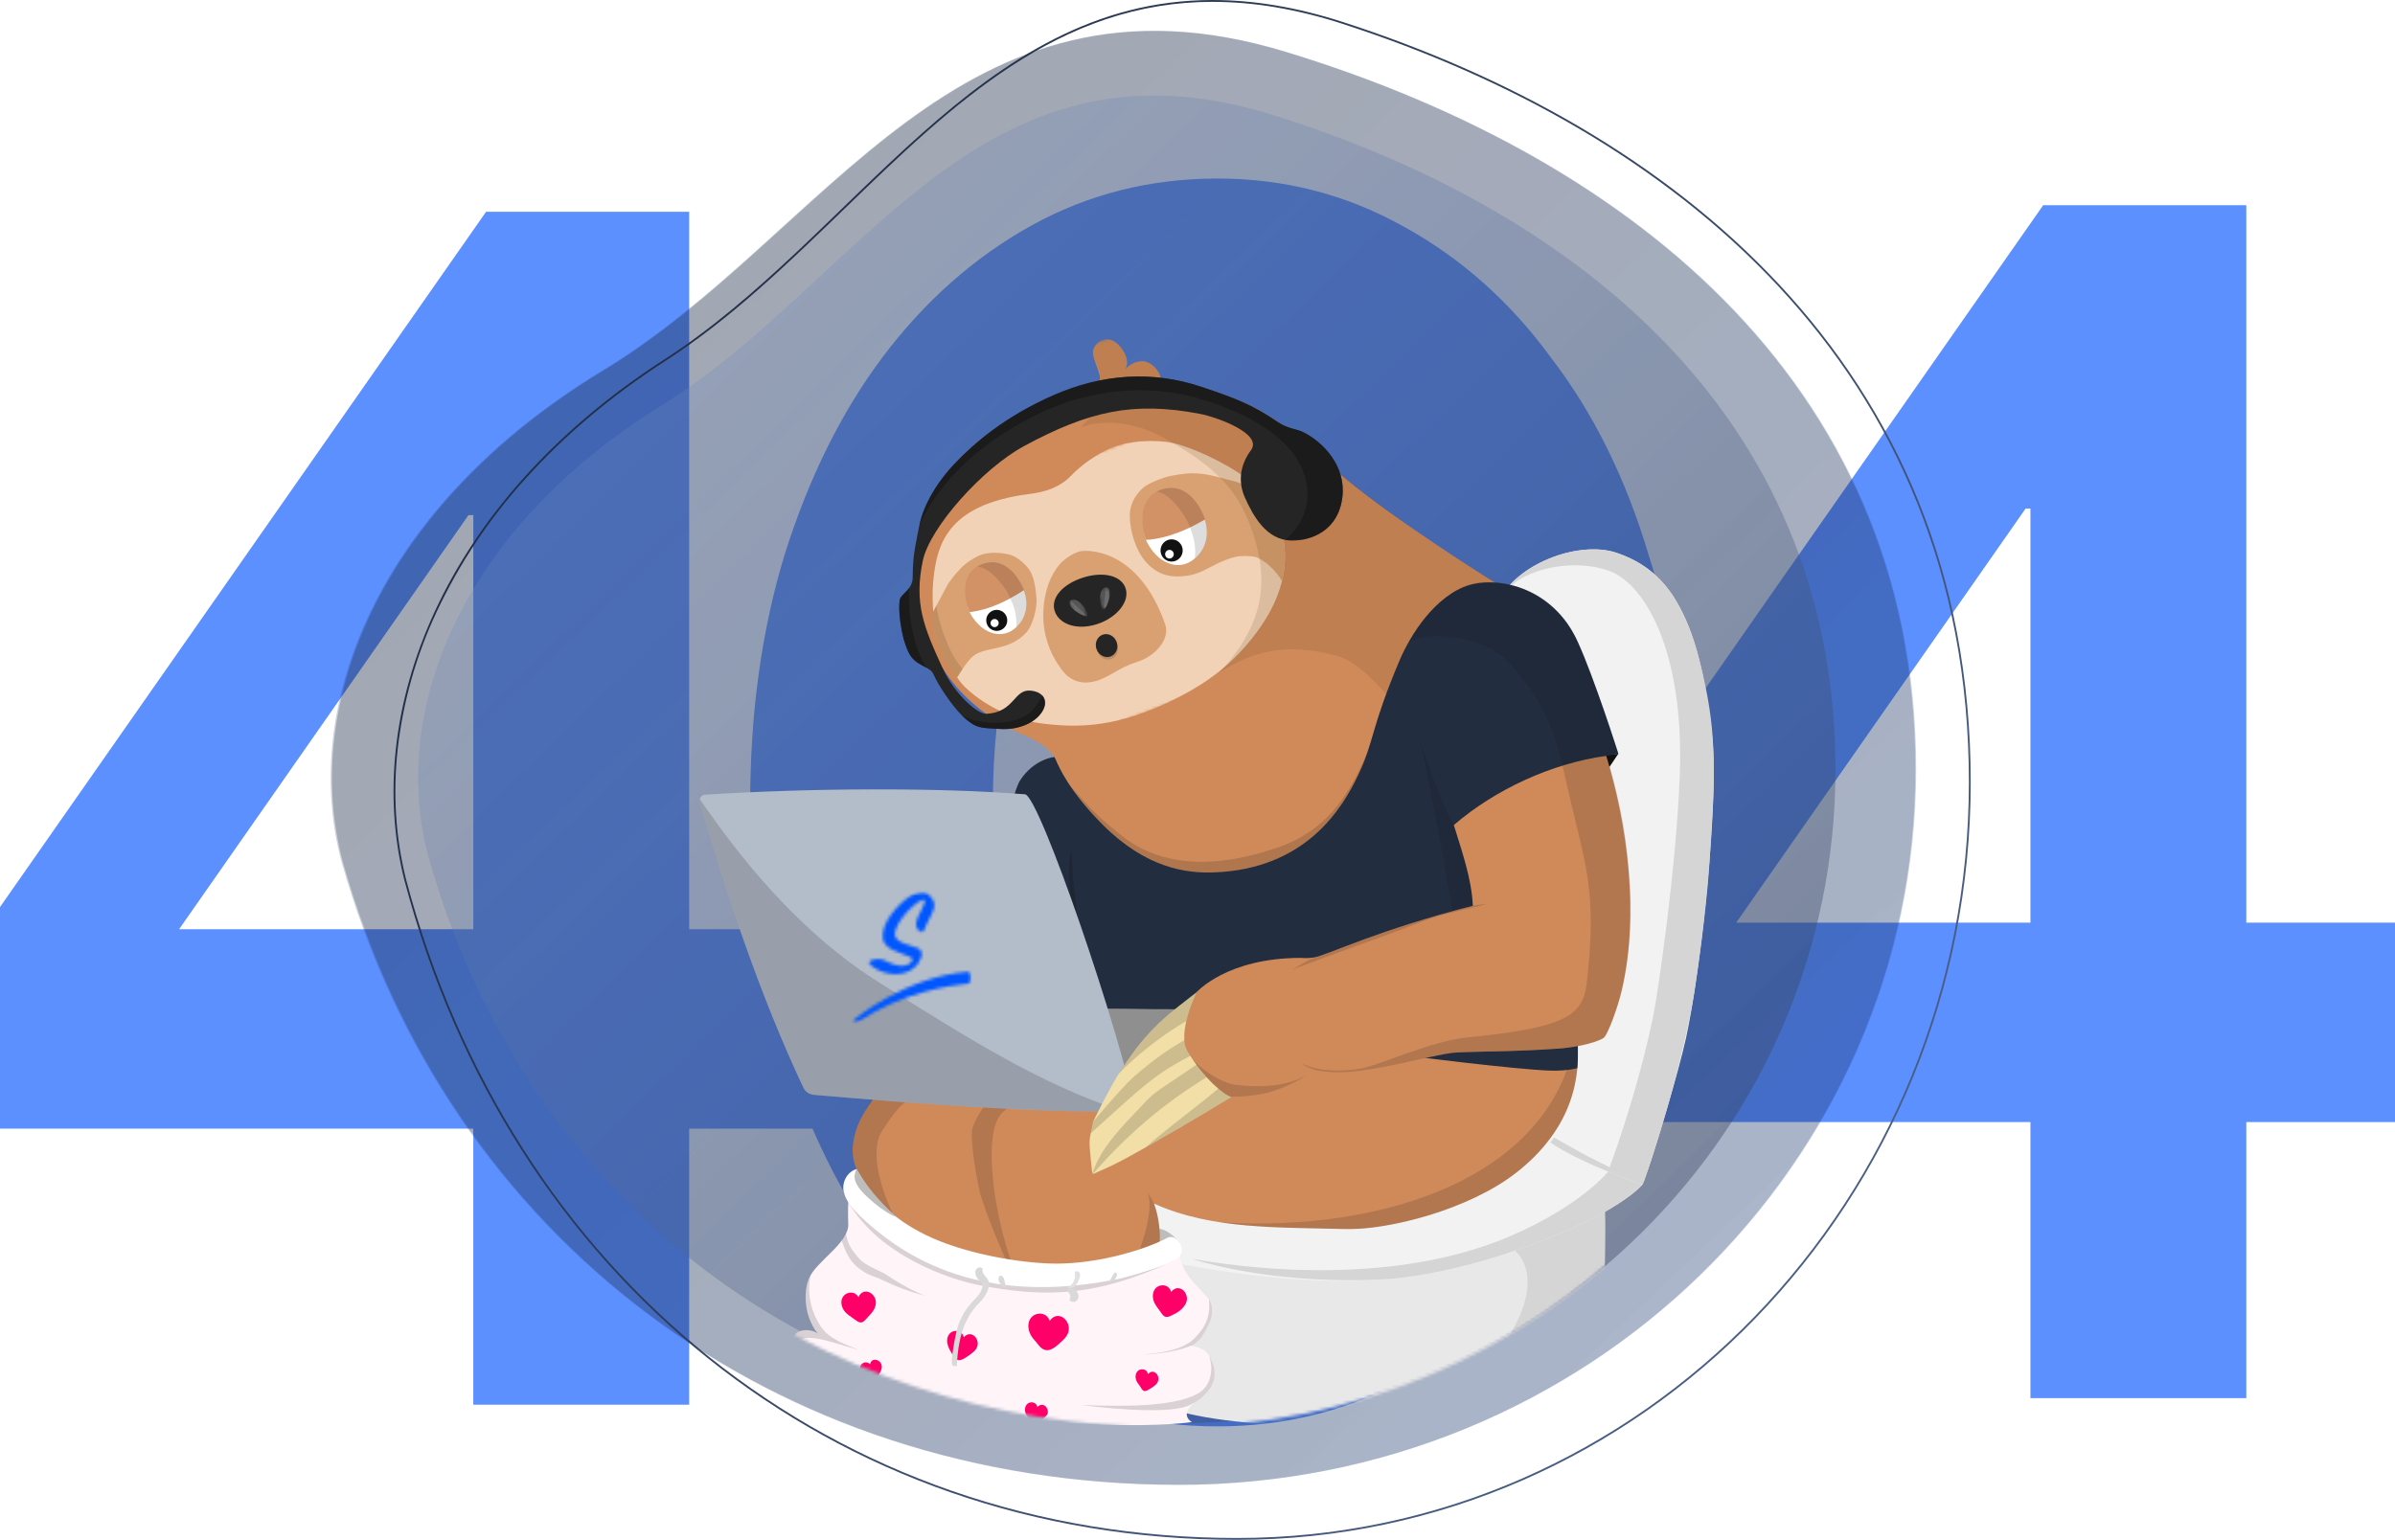 <svg width="779" height="501" viewBox="0 0 779 501" fill="none"
  xmlns="http://www.w3.org/2000/svg">
  <path d="M548 261.421C548 290.851 544.072 318.051 536.217 343.022C528.755 367.547 518.15 388.951 504.403 407.233C491.049 425.069 474.946 439.116 456.093 449.371C437.633 459.181 417.602 464.086 396 464.086C374.005 464.086 353.778 459.181 335.318 449.371C316.858 439.116 300.755 425.069 287.008 407.233C273.654 388.951 263.049 367.547 255.194 343.022C247.731 318.051 244 290.851 244 261.421C244 231.991 247.731 205.013 255.194 180.488C263.049 155.517 273.654 134.114 287.008 116.277C300.755 97.995 316.858 83.726 335.318 73.47C353.778 63.214 374.005 58.086 396 58.086C417.602 58.086 437.633 63.214 456.093 73.47C474.946 83.726 491.049 97.995 504.403 116.277C518.15 134.114 528.755 155.517 536.217 180.488C544.072 205.013 548 231.991 548 261.421ZM468.465 261.421C468.465 243.584 466.698 227.309 463.163 212.594C459.628 197.433 454.522 184.502 447.845 173.8C441.561 163.098 433.902 154.849 424.868 149.052C416.227 143.255 406.605 140.357 396 140.357C385.003 140.357 374.987 143.255 365.954 149.052C357.313 154.849 349.654 163.098 342.977 173.8C336.693 184.502 331.783 197.433 328.248 212.594C324.713 227.309 322.946 243.584 322.946 261.421C322.946 279.257 324.713 295.533 328.248 310.248C331.783 324.963 336.693 337.671 342.977 348.373C349.654 359.075 357.313 367.324 365.954 373.121C374.987 378.918 385.003 381.816 396 381.816C406.605 381.816 416.227 378.918 424.868 373.121C433.902 367.324 441.561 359.075 447.845 348.373C454.522 337.671 459.628 324.963 463.163 310.248C466.698 295.533 468.465 279.257 468.465 261.421Z" fill="#5C8FFF"/>
  <path d="M660.42 165.452V300.19H564.724L658.861 165.452H660.42ZM660.42 365.064V454.887H730.632V365.064H779V300.19H730.632V66.755H664.581L506.475 292.982V365.064H660.42Z" fill="#5C8FFF"/>
  <path d="M153.946 167.593V302.332H58.25L152.386 167.593H153.946ZM153.946 367.205V457.028H224.157V367.205H272.525V302.332H224.157V68.897H158.106L0 295.124V367.205H153.946Z" fill="#5C8FFF"/>
  <path d="M394.456 0.601C382.589 0.581 370.8 2.511 359.553 6.314C354.169 8.139 348.917 10.337 343.836 12.891C338.736 15.461 333.784 18.319 329.004 21.45C324.369 24.472 319.744 27.797 314.863 31.613C310.507 35.021 306.044 38.748 301.217 43.008C292.238 50.934 283.287 59.593 274.631 67.967C265.566 76.737 256.191 85.807 246.582 94.246C241.402 98.795 236.583 102.79 231.852 106.458C226.531 110.582 221.464 114.188 216.354 117.48C198.84 128.768 183.498 141.705 170.756 155.932C159.095 168.81 149.405 183.36 142.006 199.102C135.404 213.153 131.133 228.193 129.363 243.629C128.565 250.842 128.393 258.111 128.85 265.354C129.298 272.375 130.381 279.34 132.087 286.164C140.505 317.944 153.332 347.467 170.211 373.914C186.54 399.639 206.982 422.483 230.713 441.525C254.321 460.405 280.955 475.111 309.476 485.012C338.818 495.223 370.082 500.397 402.398 500.397C410.526 500.396 418.648 499.973 426.732 499.127C450.286 496.657 473.322 490.567 495.035 481.072C509.218 474.863 522.759 467.268 535.462 458.398C548.133 449.542 559.929 439.485 570.687 428.365C592.491 405.808 609.805 379.273 621.697 350.188C624.712 342.824 627.405 335.221 629.701 327.591C632.024 319.874 633.997 311.944 635.566 304.02C637.156 295.992 638.37 287.775 639.173 279.599C639.989 271.301 640.403 262.84 640.403 254.45C640.403 246.078 640.025 237.74 639.28 229.667C638.55 221.75 637.447 213.873 636.001 206.254C634.584 198.784 632.799 191.357 630.696 184.184C628.635 177.153 626.212 170.17 623.496 163.43C620.835 156.828 617.816 150.279 614.532 143.969C611.313 137.787 607.747 131.663 603.934 125.769C600.2 119.999 596.128 114.292 591.831 108.808C587.625 103.441 583.091 98.142 578.355 93.06C573.72 88.087 568.767 83.188 563.634 78.499C558.612 73.913 553.285 69.405 547.799 65.105C536.835 56.539 525.312 48.72 513.309 41.699C490.25 28.165 464.48 16.749 436.713 7.768C429.509 5.414 422.143 3.594 414.674 2.323C407.992 1.196 401.229 0.62 394.453 0.602M394.453 0.001C407.446 0.001 421.496 2.214 436.897 7.196C543.141 41.564 641 118.288 641 254.455C641 390.623 534.174 501 402.398 501C270.622 501 165.652 415.216 131.508 286.313C117.884 232.116 143.506 163.717 216.031 116.977C278.045 77.012 317.816 0 394.456 0L394.453 0.001Z" fill="url(#paint0_linear_4618_66039)"/>
  <g filter="url(#filter0_b_4618_66039)">
    <path d="M418.093 16.795C524.897 49.252 623.273 121.709 623.273 250.302C623.273 378.894 515.883 483.13 383.41 483.13C250.938 483.13 145.413 402.117 111.088 280.385C97.392 229.204 123.149 164.61 196.059 120.47C268.97 76.33 311.29 -15.663 418.093 16.795Z" fill="url(#paint1_linear_4618_66039)" fill-opacity="0.4"/>
  </g>
  <g filter="url(#filter1_b_4618_66039)">
    <path d="M418.103 16.879C524.76 49.328 623 121.765 623 250.322C623 378.879 515.758 483.086 383.468 483.086C251.178 483.086 145.799 402.096 111.522 280.397C97.845 229.23 123.566 164.654 196.375 120.526C269.185 76.398 311.448 -15.569 418.103 16.879Z" fill="url(#paint2_linear_4618_66039)" fill-opacity="0.4"/>
  </g>
  <g filter="url(#filter2_b_4618_66039)">
    <path d="M413.588 37.29C509.061 66.926 597 133.085 597 250.498C597 367.912 501.003 463.086 382.584 463.086C264.165 463.086 169.836 389.117 139.153 277.967C126.909 231.235 149.933 172.256 215.109 131.953C280.284 91.65 318.115 7.654 413.588 37.29Z" fill="url(#paint3_linear_4618_66039)" fill-opacity="0.5"/>
  </g>
  <mask id="mask0_4618_66039" style="mask-type:alpha" maskUnits="userSpaceOnUse" x="134" y="32" width="462" height="433">
    <path d="M411.871 38.801C507.409 68.418 595.407 134.532 595.407 251.868C595.407 369.204 499.345 464.315 380.846 464.315C262.348 464.315 167.954 390.394 137.251 279.318C124.999 232.617 148.039 173.677 213.258 133.401C278.478 93.125 316.334 9.185 411.871 38.801Z" fill="#D9D9D9"/>
  </mask>
  <g mask="url(#mask0_4618_66039)">
    <path d="M522.001 391.768L521.99 415.887C521.99 417.536 521.081 419.036 519.644 419.839C505.219 427.884 493.705 441.04 487.627 456.398C486.93 458.152 485.179 458.928 483.315 459.222C447.033 464.952 401.406 466.334 375.773 456.872C373.553 456.053 367.439 450.671 367.439 450.671C367.439 450.671 372.464 421.053 370.243 406.346C369.875 403.898 371.555 401.611 373.999 401.231C419.778 394.09 470.073 397.455 516.542 387.365C519.354 386.754 522.005 388.897 522.001 391.768Z" fill="#E8E8E8"/>
    <path d="M522.001 394.262C522.307 400.427 521.915 409.859 521.852 416.227C521.837 417.759 520.959 419.094 519.651 419.893C505.642 428.463 499.85 433.292 486.601 457.854C486.107 458.767 481.36 459.488 476.727 460.2C470.14 461.215 462.906 462.057 460.964 462.057C492.377 443.417 503.849 416.991 492.73 406.866C515.269 397.901 503.077 402.715 522.001 394.262Z" fill="#D5D5D5"/>
    <path d="M488.453 193.839C494.943 183.005 513.761 175.893 525.757 179.853C537.749 183.812 544.423 191.951 549.185 203.651C553.948 215.35 557.112 236.065 557.371 247.118C557.899 269.882 553.203 315.501 548.39 337.755C546.068 348.503 538.113 374.776 536.214 380.025C534.526 384.69 534.632 385.038 533.801 385.865C521.183 398.484 481.118 412.745 456.397 415.679C417.092 420.34 367.361 408.648 339.887 401.112C331.564 398.829 358.235 407.395 359.066 407.979C360.397 408.911 362.218 407.779 362.019 406.165C361.889 405.143 361.823 403.854 361.866 402.237C362.05 395.492 367.831 390.04 374.124 387.619C380.422 385.199 388.901 388.418 393.977 383.977C441.652 342.24 450.671 353.865 463.893 324.979C477.115 296.093 480.138 263.694 481.846 231.969C482.598 218.029 483.824 201.571 488.453 193.839Z" fill="#F2F2F2"/>
    <path d="M491.418 402.103C446.179 421.624 389.215 409.635 387.593 409.552C415.298 418.091 446.845 416.873 455.915 415.741C466.874 414.37 478.654 411.538 489.432 408.009C495.879 405.898 505.353 402.35 511.071 399.725C516.867 397.066 521.136 395.057 526.458 391.59C528.687 390.137 532.231 387.732 534.209 385.398C531.738 384.681 523.968 381.552 523.098 381.176C523.094 381.172 514.349 392.205 491.418 402.103Z" fill="#D5D5D5"/>
    <mask id="mask1_4618_66039" style="mask-type:luminance" maskUnits="userSpaceOnUse" x="278" y="79" width="331" height="298">
      <path d="M342.75 339.583L559.615 376.369C559.772 376.322 608.547 201.996 608.5 201.839L453.307 79.046C453.26 78.889 435.174 86.636 435.021 86.683L278.81 135.678C278.654 135.725 278.568 135.893 278.615 136.05L342.374 339.395C342.425 339.547 342.594 339.634 342.75 339.583Z" fill="white"/>
    </mask>
    <g mask="url(#mask1_4618_66039)">
      <path d="M298.048 189.631C299.047 207.507 307.416 228.489 334.248 239.718C337.858 241.23 342.409 244.32 343.373 247.23C347.093 258.464 346.526 268.091 352.345 278.791C359.172 291.345 359.003 298.215 364.584 305.147C365.869 306.745 377.391 299.209 410.481 283.907C421.659 278.737 428.634 293.883 434.019 282.806C439.404 271.734 450.311 267.347 451.243 255.068C451.972 245.464 450.726 231.591 455.128 223.166C458.79 216.155 465.221 209.461 473.269 208.474C473.555 208.439 479.003 205.596 478.752 205.459C464.755 197.774 509.473 203.481 509.473 203.481C509.473 203.481 479.896 186.791 451.827 166.585C429.852 150.765 424.365 143.026 413.544 135.87C405.198 130.347 388.686 123.532 371.896 126.153C371.587 126.2 371.552 126.638 371.849 126.732C374.328 127.535 376.929 127.022 377.505 124.418C378.155 121.464 374.606 117.489 371.579 117.524C368.931 117.552 365.975 119.095 364.945 122.169C364.945 122.169 365.99 120.254 366.065 120.117C367.048 118.382 366.386 116.13 365.932 115.213C365.027 113.388 363.002 110.439 360.037 110.411C357.382 110.388 355.447 112.828 355.471 114.634C355.51 117.99 359.845 123.658 356.418 124.731C325.314 134.225 295.968 152.336 298.048 189.631Z" fill="#D08A5A"/>
    </g>
    <mask id="mask2_4618_66039" style="mask-type:luminance" maskUnits="userSpaceOnUse" x="291" y="130" width="140" height="122">
      <path d="M321.605 251.175L430.646 209.427C430.799 209.368 430.877 209.207 430.826 209.066L400.905 130.908C400.85 130.767 400.681 130.7 400.529 130.759L291.491 172.504C291.338 172.562 291.26 172.723 291.311 172.864L321.229 251.022C321.287 251.167 321.452 251.234 321.605 251.175Z" fill="white"/>
    </mask>
    <g mask="url(#mask2_4618_66039)">
      <path d="M334.369 160.785C336.55 160.495 343.549 159.802 348.225 154.925C351.687 151.31 356.309 147.989 361.071 145.889C367.122 143.222 376.22 142.96 381.558 144.166C387.609 145.537 397.944 150.178 405.045 155.348C411.82 160.283 417.049 169.503 417.805 178.104C418.725 188.586 414.613 197.888 408.578 205.945C400.921 216.167 392.7 221.999 383.548 226.742C363.609 237.079 350.144 236.777 339.088 235.414C331.6 234.494 321.558 230.855 313.964 223.636C311.763 221.545 309.911 218.149 308.211 215.67C303.891 209.372 302.72 196.517 303.64 188.167C304.823 177.423 307.929 164.286 334.369 160.785Z" fill="#F2D2B6"/>
    </g>
    <path d="M307.768 191.061C308.99 188.765 310.643 186.893 312.409 184.99C314.175 183.082 316.721 181.578 318.37 180.81C321.491 179.35 326.097 179.831 328.427 180.462C330.409 180.998 332.822 182.812 334.564 185.044C336.421 187.426 336.871 191.636 337.13 194.648C337.384 197.664 336.029 203.061 334.134 205.411C332.755 207.119 329.837 209.548 325.122 210.597C319.443 211.866 317.653 212.187 315.734 214.224C314.559 215.47 313.333 217.244 312.707 218.235C311.861 219.57 311.453 220.162 311.297 220.471C308.869 217.585 306.938 213.809 305.708 210.824C305.262 209.747 303.1 205.196 303.143 199.662C303.143 199.787 305.798 194.762 307.768 191.061Z" fill="#D9A171"/>
    <path opacity="0.169" d="M303.143 199.705C303.143 199.705 303.198 201.734 303.398 203.199C303.515 204.049 304.302 207.437 305.332 209.948C306.836 213.614 308.528 217.201 311.285 220.48C312.539 218.506 313.087 217.609 313.087 217.609C313.087 217.609 310.306 214.773 308.144 209.317C307.083 206.638 305.61 203.501 304.576 197.054C303.817 198.483 303.143 199.705 303.143 199.705Z" fill="#523618"/>
    <path d="M331.553 189.181C328.733 184.669 318.053 184.962 318.053 184.962C318.053 184.962 312.115 193.708 315.754 199.897C319.392 206.085 325.384 207.958 329.626 204.816C334.165 201.46 335.359 195.267 331.553 189.181Z" fill="white"/>
    <path opacity="0.141" d="M328.599 194.676C329.335 196.321 330.863 199.407 330.597 204.037C332.132 202.517 333.146 200.782 333.6 198.671C334.051 196.579 333.812 194.171 332.986 192.056C331.623 192.925 330.706 193.544 328.599 194.676Z" fill="#111111"/>
    <path d="M324.201 204.766C325.815 204.766 327.123 203.457 327.123 201.844C327.123 200.23 325.815 198.922 324.201 198.922C322.587 198.922 321.279 200.23 321.279 201.844C321.279 203.457 322.587 204.766 324.201 204.766Z" fill="#111111" stroke="#111111" stroke-miterlimit="10"/>
    <path d="M323.508 204.041C324.237 204.041 324.828 203.45 324.828 202.721C324.828 201.992 324.237 201.401 323.508 201.401C322.779 201.401 322.188 201.992 322.188 202.721C322.188 203.45 322.779 204.041 323.508 204.041Z" fill="white"/>
    <path d="M319.314 183.576C310.271 187.019 315.304 199.192 315.288 199.141C315.288 199.141 322.459 199.004 333.104 191.982C333.104 191.982 332.955 191.488 332.505 190.607C330.934 187.524 326.536 180.827 319.314 183.576Z" fill="#D39266"/>
    <path opacity="0.129" d="M333.068 191.865C333.06 191.837 333.048 191.814 333.037 191.778C333.005 191.692 332.958 191.579 332.9 191.442C332.755 191.109 332.52 190.639 332.304 190.219C332.12 189.875 331.901 189.495 331.658 189.095C331.212 188.383 330.687 187.65 330.146 186.976C329.727 186.471 329.269 185.978 328.764 185.516C328.529 185.304 328.263 185.085 327.965 184.85C327.703 184.646 327.409 184.438 327.107 184.246C326.398 183.804 325.627 183.444 324.793 183.209C324.385 183.103 323.962 183.021 323.571 182.97C322.321 182.825 320.954 182.97 319.462 183.522C319.349 183.569 319.231 183.612 319.118 183.663C319.082 183.679 319.047 183.694 319.008 183.71C318.616 183.886 318.217 184.086 317.798 184.321C317.79 184.325 317.786 184.329 317.778 184.337C319.529 184.36 322.78 185.829 326.559 191.046C327.452 192.28 328.118 193.502 328.607 194.677C330.025 193.913 331.529 193.024 333.111 191.978C333.103 191.982 333.092 191.939 333.068 191.865Z" fill="#111111"/>
    <path d="M371.626 158.865C369.887 160.467 367.568 163.471 367.482 167.384C367.396 171.297 368.622 176.098 370.455 179.557C372.029 182.522 374.551 185.193 377.63 186.533C381.652 188.283 386.908 187.524 389.943 186.313C392.778 185.181 397.376 182.185 402.025 181.147C403.611 180.791 406.948 180.826 408.35 181.233C411.123 182.044 415.126 185.706 416.962 189.067C419.077 180.376 417.534 174.904 415.932 169.796C414.436 165.026 412.212 161.489 412.212 161.489C412.212 161.489 411.401 161.078 410.555 160.702C408.452 159.766 403.694 157.079 401.449 156.57C397.47 155.669 394.725 154.588 390.667 154.141C387.248 153.765 384.679 154.133 381.295 154.737C378.029 155.32 373.29 157.333 371.626 158.865Z" fill="#D9A171"/>
    <path d="M390.495 165.934C387.758 160.964 376.404 160.666 376.404 160.666C376.404 160.666 369.601 169.655 373.114 176.462C376.627 183.269 382.878 185.608 387.562 182.502C392.571 179.176 394.193 172.639 390.495 165.934Z" fill="white"/>
    <path opacity="0.141" d="M387.049 171.63C387.739 173.428 389.184 176.808 388.639 181.728C390.355 180.196 391.53 178.402 392.133 176.178C392.732 173.973 392.611 171.391 391.855 169.088C390.359 169.934 389.348 170.541 387.049 171.63Z" fill="#111111"/>
    <path d="M381.08 182.213C382.795 182.213 384.186 180.817 384.186 179.095C384.186 177.373 382.795 175.978 381.08 175.978C379.365 175.978 377.974 177.373 377.974 179.095C377.974 180.817 379.365 182.213 381.08 182.213Z" fill="#111111" stroke="#111111" stroke-miterlimit="10"/>
    <path d="M380.375 181.727C381.149 181.727 381.777 181.096 381.777 180.317C381.777 179.539 381.149 178.907 380.375 178.907C379.601 178.907 378.973 179.539 378.973 180.317C378.973 181.096 379.601 181.727 380.375 181.727Z" fill="white"/>
    <path d="M377.822 159.26C368.027 162.417 372.679 175.687 372.664 175.628C372.664 175.628 380.285 175.891 391.987 169.009C391.987 169.009 391.858 168.476 391.427 167.509C389.935 164.137 385.643 156.738 377.822 159.26Z" fill="#D39266"/>
    <path opacity="0.129" d="M391.948 168.884C391.94 168.857 391.933 168.829 391.921 168.794C391.921 168.79 391.921 168.79 391.921 168.786C391.889 168.692 391.85 168.571 391.795 168.422C391.658 168.058 391.439 167.541 391.231 167.086C391.055 166.706 390.848 166.291 390.609 165.853C390.174 165.065 389.661 164.258 389.124 163.51C388.709 162.95 388.247 162.394 387.738 161.873C387.499 161.638 387.233 161.384 386.927 161.117C386.661 160.886 386.359 160.647 386.054 160.424C385.325 159.911 384.527 159.48 383.653 159.186C383.226 159.053 382.784 158.94 382.369 158.861C381.053 158.638 379.588 158.712 377.974 159.214C377.849 159.257 377.724 159.296 377.598 159.343C377.559 159.359 377.52 159.37 377.481 159.386C377.054 159.551 376.615 159.742 376.161 159.97C376.153 159.974 376.145 159.977 376.138 159.981C377.994 160.107 381.358 161.857 385.079 167.639C385.96 169.006 386.594 170.349 387.045 171.63C388.592 170.897 390.241 170.036 391.983 169.009C391.983 169.009 391.972 168.962 391.948 168.884Z" fill="#111111"/>
    <path d="M344.692 183.533C338.359 191.233 338.916 202.094 340.059 206.712C341.203 211.326 342.95 214.616 344.81 217.134C345.605 218.215 348.969 223.938 356.896 221.451C361.055 220.146 364.098 217.178 369.534 215.474C376.357 213.335 380.551 207.652 379.004 203.183C370.396 178.347 353.461 178.672 350.919 179.471C347.72 180.474 345.041 183.11 344.692 183.533Z" fill="#D9A171"/>
    <path opacity="0.161" d="M361.51 214.382C363.297 213.72 364.159 211.6 363.435 209.646C362.711 207.693 360.676 206.646 358.889 207.309C357.102 207.971 356.24 210.091 356.964 212.045C357.688 213.998 359.723 215.045 361.51 214.382Z" fill="#252525"/>
    <path d="M361.241 213.584C363.038 212.918 363.908 210.795 363.184 208.841C362.46 206.888 360.416 205.844 358.619 206.51C356.822 207.176 355.952 209.3 356.676 211.253C357.4 213.206 359.444 214.25 361.241 213.584Z" fill="#252525"/>
    <path d="M343.059 198.827C341.657 194.53 345.66 190.077 352.137 187.97C358.611 185.859 364.717 187.135 366.119 191.432C367.521 195.729 363.299 200.958 356.825 203.069C350.351 205.18 344.461 203.124 343.059 198.827Z" fill="#252525"/>
    <mask id="mask3_4618_66039" style="mask-type:luminance" maskUnits="userSpaceOnUse" x="356" y="190" width="7" height="9">
      <path d="M358.854 198.51L362.308 197.382C362.465 197.331 362.547 197.162 362.496 197.01L360.542 191.009C360.491 190.853 360.322 190.77 360.169 190.821L356.715 191.949C356.559 192 356.476 192.169 356.527 192.321L358.481 198.322C358.532 198.478 358.701 198.561 358.854 198.51Z" fill="white"/>
    </mask>
    <g mask="url(#mask3_4618_66039)">
      <g opacity="0.122">
        <mask id="mask4_4618_66039" style="mask-type:luminance" maskUnits="userSpaceOnUse" x="356" y="190" width="7" height="9">
          <path d="M358.854 198.51L362.308 197.382C362.465 197.331 362.547 197.162 362.496 197.01L360.542 191.009C360.491 190.853 360.322 190.77 360.169 190.821L356.715 191.949C356.559 192 356.476 192.169 356.527 192.321L358.481 198.322C358.532 198.478 358.701 198.561 358.854 198.51Z" fill="white"/>
        </mask>
        <g mask="url(#mask4_4618_66039)">
          <path d="M357.793 194.675C357.883 192.051 358.838 190.966 359.857 191.013C360.871 191.06 361.317 192.654 360.769 194.722C360.483 195.799 359.982 197.491 359.21 198.337C358.615 198.991 357.718 196.88 357.793 194.675Z" fill="white"/>
        </g>
      </g>
    </g>
    <mask id="mask5_4618_66039" style="mask-type:luminance" maskUnits="userSpaceOnUse" x="347" y="194" width="7" height="8">
      <path d="M347.544 195.815L349.96 201.647C350.023 201.8 350.195 201.87 350.348 201.808L353.704 200.417C353.857 200.355 353.928 200.182 353.865 200.03L351.448 194.198C351.386 194.045 351.213 193.974 351.061 194.037L347.704 195.427C347.552 195.49 347.481 195.666 347.544 195.815Z" fill="white"/>
    </mask>
    <g mask="url(#mask5_4618_66039)">
      <g opacity="0.122">
        <mask id="mask6_4618_66039" style="mask-type:luminance" maskUnits="userSpaceOnUse" x="347" y="193" width="7" height="10">
          <path d="M349.843 201.995L353.794 200.706C353.951 200.655 354.033 200.487 353.982 200.334L351.93 194.04C351.879 193.883 351.711 193.801 351.558 193.852L347.606 195.141C347.45 195.191 347.367 195.36 347.418 195.513L349.471 201.807C349.521 201.96 349.69 202.042 349.843 201.995Z" fill="white"/>
        </mask>
        <g mask="url(#mask6_4618_66039)">
          <path d="M352.016 196.809C350.242 194.875 348.808 194.671 348.068 195.368C347.328 196.065 348.025 197.565 349.788 198.78C350.704 199.414 352.188 200.37 353.32 200.511C354.198 200.624 353.508 198.435 352.016 196.809Z" fill="white"/>
        </g>
      </g>
    </g>
    <mask id="mask7_4618_66039" style="mask-type:luminance" maskUnits="userSpaceOnUse" x="356" y="190" width="7" height="9">
      <path d="M358.854 198.51L362.308 197.382C362.465 197.331 362.547 197.162 362.496 197.01L360.542 191.009C360.491 190.853 360.322 190.77 360.169 190.821L356.715 191.949C356.559 192 356.476 192.169 356.527 192.321L358.481 198.322C358.532 198.478 358.701 198.561 358.854 198.51Z" fill="white"/>
    </mask>
    <g mask="url(#mask7_4618_66039)">
      <g opacity="0.122">
        <mask id="mask8_4618_66039" style="mask-type:luminance" maskUnits="userSpaceOnUse" x="356" y="190" width="7" height="9">
          <path d="M358.854 198.51L362.308 197.382C362.465 197.331 362.547 197.162 362.496 197.01L360.542 191.009C360.491 190.853 360.322 190.77 360.169 190.821L356.715 191.949C356.559 192 356.476 192.169 356.527 192.321L358.481 198.322C358.532 198.478 358.701 198.561 358.854 198.51Z" fill="white"/>
        </mask>
        <g mask="url(#mask8_4618_66039)">
          <path d="M357.793 194.675C357.883 192.051 358.838 190.966 359.857 191.013C360.871 191.06 361.317 192.654 360.769 194.722C360.483 195.799 359.982 197.491 359.21 198.337C358.615 198.991 357.718 196.88 357.793 194.675Z" fill="white"/>
        </g>
      </g>
    </g>
    <mask id="mask9_4618_66039" style="mask-type:luminance" maskUnits="userSpaceOnUse" x="347" y="194" width="7" height="8">
      <path d="M347.544 195.815L349.96 201.647C350.023 201.8 350.195 201.87 350.348 201.808L353.704 200.417C353.857 200.355 353.928 200.182 353.865 200.03L351.448 194.198C351.386 194.045 351.213 193.974 351.061 194.037L347.704 195.427C347.552 195.49 347.481 195.666 347.544 195.815Z" fill="white"/>
    </mask>
    <g mask="url(#mask9_4618_66039)">
      <g opacity="0.122">
        <mask id="mask10_4618_66039" style="mask-type:luminance" maskUnits="userSpaceOnUse" x="347" y="193" width="7" height="10">
          <path d="M349.843 201.995L353.794 200.706C353.951 200.655 354.033 200.487 353.982 200.334L351.93 194.04C351.879 193.883 351.711 193.801 351.558 193.852L347.606 195.141C347.45 195.191 347.367 195.36 347.418 195.513L349.471 201.807C349.521 201.96 349.69 202.042 349.843 201.995Z" fill="white"/>
        </mask>
        <g mask="url(#mask10_4618_66039)">
          <path d="M352.016 196.809C350.242 194.875 348.808 194.671 348.068 195.368C347.328 196.065 348.025 197.565 349.788 198.78C350.704 199.414 352.188 200.37 353.32 200.511C354.198 200.624 353.508 198.435 352.016 196.809Z" fill="white"/>
        </g>
      </g>
    </g>
    <mask id="mask11_4618_66039" style="mask-type:luminance" maskUnits="userSpaceOnUse" x="356" y="190" width="7" height="9">
      <path d="M358.854 198.51L362.308 197.382C362.465 197.331 362.547 197.162 362.496 197.01L360.542 191.009C360.491 190.853 360.322 190.77 360.169 190.821L356.715 191.949C356.559 192 356.476 192.169 356.527 192.321L358.481 198.322C358.532 198.478 358.701 198.561 358.854 198.51Z" fill="white"/>
    </mask>
    <g mask="url(#mask11_4618_66039)">
      <g opacity="0.122">
        <mask id="mask12_4618_66039" style="mask-type:luminance" maskUnits="userSpaceOnUse" x="356" y="190" width="7" height="9">
          <path d="M358.854 198.51L362.308 197.382C362.465 197.331 362.547 197.162 362.496 197.01L360.542 191.009C360.491 190.853 360.322 190.77 360.169 190.821L356.715 191.949C356.559 192 356.476 192.169 356.527 192.321L358.481 198.322C358.532 198.478 358.701 198.561 358.854 198.51Z" fill="white"/>
        </mask>
        <g mask="url(#mask12_4618_66039)">
          <path d="M357.793 194.675C357.883 192.051 358.838 190.966 359.857 191.013C360.871 191.06 361.317 192.654 360.769 194.722C360.483 195.799 359.982 197.491 359.21 198.337C358.615 198.991 357.718 196.88 357.793 194.675Z" fill="white"/>
        </g>
      </g>
    </g>
    <mask id="mask13_4618_66039" style="mask-type:luminance" maskUnits="userSpaceOnUse" x="347" y="194" width="7" height="8">
      <path d="M347.544 195.815L349.96 201.647C350.023 201.8 350.195 201.87 350.348 201.808L353.704 200.417C353.857 200.355 353.928 200.182 353.865 200.03L351.448 194.198C351.386 194.045 351.213 193.974 351.061 194.037L347.704 195.427C347.552 195.49 347.481 195.666 347.544 195.815Z" fill="white"/>
    </mask>
    <g mask="url(#mask13_4618_66039)">
      <g opacity="0.122">
        <mask id="mask14_4618_66039" style="mask-type:luminance" maskUnits="userSpaceOnUse" x="347" y="193" width="7" height="10">
          <path d="M349.843 201.995L353.794 200.706C353.951 200.655 354.033 200.487 353.982 200.334L351.93 194.04C351.879 193.883 351.711 193.801 351.558 193.852L347.606 195.141C347.45 195.191 347.367 195.36 347.418 195.513L349.471 201.807C349.521 201.96 349.69 202.042 349.843 201.995Z" fill="white"/>
        </mask>
        <g mask="url(#mask14_4618_66039)">
          <path d="M352.016 196.809C350.242 194.875 348.808 194.671 348.068 195.368C347.328 196.065 348.025 197.565 349.788 198.78C350.704 199.414 352.188 200.37 353.32 200.511C354.198 200.624 353.508 198.435 352.016 196.809Z" fill="white"/>
        </g>
      </g>
    </g>
    <mask id="mask15_4618_66039" style="mask-type:luminance" maskUnits="userSpaceOnUse" x="-53" y="-80" width="918" height="794">
      <path d="M-52.004 160.84L684.146 -79.095C684.302 -79.146 684.467 -79.059 684.518 -78.907L864.411 473.105C864.462 473.262 864.376 473.427 864.224 473.477L128.074 713.416C127.917 713.467 127.753 713.381 127.702 713.228L-52.192 161.216C-52.243 161.06 -52.157 160.891 -52.004 160.84Z" fill="white"/>
    </mask>
    <g mask="url(#mask15_4618_66039)">
      <g opacity="0.322">
        <mask id="mask16_4618_66039" style="mask-type:luminance" maskUnits="userSpaceOnUse" x="354" y="189" width="9" height="11">
          <path d="M357.479 199.185L361.998 197.712C362.155 197.661 362.237 197.493 362.186 197.34L359.597 189.393C359.547 189.236 359.378 189.154 359.225 189.205L354.706 190.678C354.549 190.729 354.467 190.897 354.518 191.05L357.107 198.997C357.154 199.15 357.322 199.236 357.479 199.185Z" fill="white"/>
        </mask>
        <g mask="url(#mask16_4618_66039)">
          <path d="M359.507 189.116C359.75 191.85 359.374 194.591 359.002 197.31C358.951 197.693 358.892 198.085 358.708 198.426C358.524 198.767 358.176 199.045 357.788 199.037C357.349 199.029 356.989 198.653 356.856 198.234C356.719 197.819 356.762 197.368 356.805 196.934C356.93 195.668 357.052 194.403 357.177 193.138C357.255 192.324 357.341 191.493 357.678 190.753C358.015 190.009 358.665 189.355 359.507 189.116Z" fill="#252525"/>
        </g>
      </g>
    </g>
    <mask id="mask17_4618_66039" style="mask-type:luminance" maskUnits="userSpaceOnUse" x="-53" y="-80" width="918" height="794">
      <path d="M-52.004 160.84L684.146 -79.095C684.302 -79.146 684.467 -79.059 684.518 -78.907L864.411 473.105C864.462 473.262 864.376 473.427 864.224 473.477L128.074 713.416C127.917 713.467 127.753 713.381 127.702 713.228L-52.192 161.216C-52.243 161.06 -52.157 160.891 -52.004 160.84Z" fill="white"/>
    </mask>
    <g mask="url(#mask17_4618_66039)">
      <g opacity="0.322">
        <mask id="mask18_4618_66039" style="mask-type:luminance" maskUnits="userSpaceOnUse" x="346" y="192" width="9" height="10">
          <path d="M349.78 201.813L354.421 200.301C354.577 200.251 354.659 200.082 354.609 199.929L352.204 192.55C352.153 192.394 351.984 192.311 351.832 192.362L347.191 193.874C347.034 193.925 346.952 194.093 347.003 194.246L349.407 201.625C349.454 201.778 349.623 201.864 349.78 201.813Z" fill="white"/>
        </mask>
        <g mask="url(#mask18_4618_66039)">
          <path d="M347.026 194.258C349.012 196.134 350.997 198.01 352.979 199.89C353.183 200.082 353.39 200.278 353.653 200.372C353.915 200.466 354.244 200.43 354.42 200.215C354.671 199.905 354.487 199.447 354.279 199.106C353.014 197.05 351.103 195.46 349.047 194.195C348.667 193.964 348.264 193.733 347.817 193.725C347.375 193.713 346.823 194.066 347.026 194.258Z" fill="#252525"/>
        </g>
      </g>
    </g>
    <mask id="mask19_4618_66039" style="mask-type:luminance" maskUnits="userSpaceOnUse" x="-71" y="-55" width="914" height="787">
      <path d="M-70.689 177.275L668.096 -54.415C668.253 -54.462 668.418 -54.376 668.469 -54.219L842.178 499.767C842.225 499.924 842.139 500.088 841.982 500.139L103.197 731.829C103.04 731.876 102.876 731.79 102.825 731.633L-70.885 177.647C-70.932 177.491 -70.846 177.326 -70.689 177.275Z" fill="white"/>
    </mask>
    <g mask="url(#mask19_4618_66039)">
      <g opacity="0.141">
        <mask id="mask20_4618_66039" style="mask-type:luminance" maskUnits="userSpaceOnUse" x="343" y="73" width="178" height="176">
          <path d="M385.709 248.594L520.239 206.407V206.403L478.415 73.022L343.885 115.213L385.705 248.594H385.709Z" fill="white"/>
        </mask>
        <g mask="url(#mask20_4618_66039)">
          <path d="M503.766 200.593C489.557 190.904 473.657 182.42 456.914 170.161C444.53 161.097 433.133 152.257 426.62 146.284C415.458 136.042 404.571 128.933 390.025 126.575C387.46 126.16 385.137 125.851 383.159 125.706C380.23 125.49 378.428 125.545 377.003 125.635C377.234 125.169 377.531 124.719 377.555 124.123C377.708 120.058 373.603 117.637 372.095 117.559C370.58 117.477 370.259 117.637 369.413 117.88C368.097 118.256 366.937 119.043 366.068 120.12C367.063 118.381 366.342 115.937 365.837 115.029C364.85 113.243 363.001 110.442 360.037 110.415C357.381 110.391 355.447 112.831 355.47 114.637C355.505 117.68 358.96 121.327 357.487 123.027C357.487 123.027 357.436 123.074 357.436 123.078C358.411 128.968 356.132 135.392 351.362 139.038C360.229 135.96 370.274 137.879 378.487 142.422C386.704 146.966 394.118 151.74 400.055 159.013C405.526 165.715 408.98 176.521 409.838 182.921C411.103 192.372 410.277 204.095 396.718 218.74C407.073 212.281 417.048 208.862 434.3 213.205C441.377 214.987 447.679 222.261 452.547 227.627C452.962 226.123 453.44 224.63 454.012 223.154" fill="#523618"/>
        </g>
      </g>
    </g>
    <path d="M526.391 245.226L519.961 245.903L523.008 250.247L526.391 245.226Z" fill="#111111"/>
    <path d="M376.126 400.164C376.921 399.576 378.049 399.897 378.93 400.34C380.779 401.272 382.4 402.659 383.607 404.343C381.257 405.201 378.907 406.062 376.557 406.92C376.631 404.668 376.412 402.4 376.126 400.164Z" fill="#BDBDBD"/>
    <path d="M298.424 346.442C293.822 349.959 288.919 351.295 285.351 355.858C281.783 360.421 277.683 366.237 277.322 373.941C277.056 379.57 282.222 388.727 285.386 393.388C290.709 401.221 296.435 409.411 305 413.457C310.369 415.991 316.397 416.665 322.299 417.303C331.686 418.318 341.078 419.328 350.466 420.343C357.406 421.091 365.082 421.659 370.71 417.527C378.296 411.961 378.453 400.512 375.386 391.618C394.365 400.152 415.945 399.212 436.741 399.878C452.231 400.375 477.915 393.243 492.621 381.971C511.804 367.267 515.375 349.121 512.207 333.109C510.394 323.956 492.738 325.292 483.441 324.548C449.168 321.806 414.895 319.064 380.618 316.322C370.33 315.5 359.716 314.713 349.921 317.96C343.224 320.18 337.279 324.172 331.428 328.12C317.513 337.512 304.651 341.687 298.424 346.442Z" fill="#D08A5A"/>
    <path opacity="0.161" d="M306.264 355.419C295.533 357.95 295.196 355.247 286.925 367.918C280.897 377.149 291.06 400.125 299.069 408.135C293.618 404.989 286.208 395.687 281.191 386.318C280.909 385.794 280.255 384.403 279.429 382.586C278.684 380.953 277.925 378.403 277.764 377.709C277.556 376.789 277.271 375.453 277.314 374.376C277.474 370.315 278.21 367.898 279.918 364.165C282.268 359.019 286.486 352.732 290.712 355.137C299.849 360.339 299.649 353.077 310.137 353.829C306.992 355 303.851 356.167 306.264 355.419Z" fill="#141414"/>
    <path opacity="0.161" d="M345.088 349.117C336.832 349.814 337.459 352.09 326.25 361.795C316.4 370.326 328.658 419.027 334.075 418.572C337.447 435.305 320.453 395.754 318.636 387.595C317.571 382.809 315.734 372.418 316.141 367.913C316.463 364.388 323.453 354.24 324.049 356.394C325.51 361.694 330.703 348.494 334.059 346.191C341.493 341.096 340.925 345.659 348.225 348.189C345.707 348.827 343.188 349.458 345.088 349.117Z" fill="#141414"/>
    <path opacity="0.161" d="M372.843 387.819C376.376 391.352 370.505 410.685 366.127 415.064C363.393 417.797 372.51 412.494 371.03 416.066C373.345 415.6 373.768 414.41 375.142 412.259C376.345 410.379 377.261 406.321 377.261 402.475C377.257 398.339 376.125 390.631 372.843 387.819Z" fill="#141414"/>
    <path opacity="0.161" d="M396.766 397.669C401.794 398.479 407.195 398.848 412.557 399.188C418.525 399.568 434.109 399.838 440.92 399.838C448.533 399.838 462.883 396.396 471.061 393.286C487.412 387.07 497.234 379.797 504.48 370.036C511.294 360.855 514.592 349.579 512.669 335.757C506.265 382.668 450.495 401.1 396.766 397.669Z" fill="#141414"/>
    <path opacity="0.161" d="M291.092 400.802C290.308 401.73 290.348 403.019 291.021 404.033C291.695 405.047 293.626 407.597 294.769 408.502C302.665 414.737 318.922 421.49 332.911 421.333C342.041 421.231 350.363 417.981 359.492 417.887C362.304 417.859 365.214 418.137 367.854 417.17C370.494 416.198 372.765 413.907 372.033 411.193C366.883 412.803 362.735 413.876 357.898 414.726C346.29 416.774 336.209 416.692 325.533 415.09C322.717 414.667 319.615 414.162 316.831 413.527C312.609 412.56 308.962 411.526 305.25 409.979C303.131 409.097 301.231 408.208 299.332 407.116C298.784 406.798 298.224 406.454 297.679 406.121C296.872 405.627 295.451 404.636 294.213 403.649C293.587 403.148 292.991 402.619 292.615 402.282C291.993 401.726 291.573 401.295 291.573 401.295C291.448 401.174 291.284 400.994 291.092 400.802Z" fill="#141414"/>
    <g opacity="0.169">
      <mask id="mask21_4618_66039" style="mask-type:luminance" maskUnits="userSpaceOnUse" x="342" y="213" width="135" height="94">
        <path d="M374.786 306.417L475.137 264.296C475.317 264.222 476.582 264.018 476.512 263.849L454.2 213.488C454.129 213.316 453.922 213.241 453.741 213.316L342.424 254.657C342.244 254.731 344.896 264.727 344.966 264.895L374.328 306.248C374.398 306.417 374.602 306.495 374.786 306.417Z" fill="white"/>
      </mask>
      <g mask="url(#mask21_4618_66039)">
        <path d="M345.868 253.376C353.849 261.495 352.909 262.318 364.608 271.726C382.2 285.877 405.135 279.109 414.217 276.218C436.639 269.09 442.913 250.787 450.66 228.732C450.801 228.332 455.81 223.961 455.743 224.376C452.081 246.365 442.349 270.277 423.942 283.872C418.741 287.71 412.988 291.086 406.655 292.426C393.104 295.293 378.143 296.942 368.567 287.914C361.498 281.247 351.198 266.462 347.986 258.28" fill="#111111"/>
      </g>
    </g>
    <path d="M275.912 398.206C276.178 404.473 265.569 410.219 263.105 415.985C260.642 421.75 262.549 431.467 267.496 435.321C265.408 432.168 259.4 431.722 257.955 435.216C256.51 438.709 258.413 444.584 261.39 446.915C264.366 449.245 268.604 450.174 272.285 451.043C347.438 468.755 387.734 462.688 387.734 462.688C387.734 462.688 385.31 461.54 386.215 459.139C387.119 456.734 390.029 455.524 391.929 453.797C396.389 449.743 395.105 443.891 393.354 441.193C391.604 438.494 389.222 438.212 386.638 437.707C389.391 438.846 396.899 427.942 393.284 422.901C390.339 418.797 383.869 415.103 383.066 405.472C368.865 410.607 352.349 414.222 334.768 412.624C317.187 411.026 297.104 406.886 286.549 393.479C282.734 388.63 281.45 385.74 278.736 381.623C278.556 382.986 275.278 383.315 275.912 398.206Z" fill="#FFF5F8"/>
    <path opacity="0.161" d="M393.24 422.783C393.757 428.302 392.222 431.733 388.419 435.532C384.593 439.359 376.905 440.338 371.504 440.702C376.666 440.702 384.667 439.331 388.113 437.479C390.503 436.194 392.277 432.963 393.354 430.472C394.431 427.981 394.697 424.871 393.24 422.783Z" fill="#141414"/>
    <path opacity="0.161" d="M273.765 403.673C275.48 408.483 276.843 411.245 281.1 413.865C283.25 415.189 284.511 415.259 286.959 416.434C291.079 418.408 296.069 420.496 301.368 421.643C298.246 420.876 291.655 417.057 288.745 415.036C286.062 413.172 281.555 412.051 279.201 409.223C276.722 406.251 275.833 404.888 275.163 401.433C274.924 402.138 275.026 401.754 274.618 402.428C274.196 403.121 274.192 402.965 273.765 403.673Z" fill="#141414"/>
    <path opacity="0.161" d="M393.21 440.973C394.827 445.258 393.973 450.647 390.112 453.103C381.061 458.86 356.798 457.157 351.754 457.157C355.177 457.552 378.437 460.537 386.36 457.407C389.074 456.334 392.861 453.659 394.275 450.518C395.689 447.377 395.027 444.075 393.21 440.973Z" fill="#141414"/>
    <path opacity="0.161" d="M263.727 414.718C262.474 419.92 263.449 425.568 266.117 430.205C268.784 434.842 271.764 436.217 279.475 439.249C266.637 435.575 258.55 432.183 259.831 440.208C260.469 444.207 264.397 447.02 268.177 448.484C275.955 451.5 284.316 453.525 292.443 455.413C286.294 454.23 281.755 453.247 275.637 451.825C270.55 450.643 264.346 449.601 261.072 446.655C260.379 446.033 259.878 445.269 259.29 444.427C257.751 442.225 256.854 437.373 258.06 434.987C259.271 432.59 262.909 432.069 265.893 433.801C265.122 432.751 264.178 431.454 263.622 429.907C261.867 425.035 261.056 419.442 263.727 414.718Z" fill="#141414"/>
    <path opacity="0.161" d="M275.923 391.188C286.267 408.899 309.413 416.317 318.037 418.037C341.363 422.694 357.209 421.162 379.729 411.178C362.34 417.782 343.165 419.607 324.844 416.407C306.526 413.211 289.815 403.956 275.923 391.188Z" fill="#141414"/>
    <path d="M278.567 380.365C275.512 381.309 273.711 384.736 274.459 387.842C275.207 390.948 277.486 393.435 279.793 395.648C303.123 418.068 332.324 422.521 364.028 416.062C365.109 415.843 377.52 412.604 382.882 409.4C386.547 407.21 382.815 401.089 379.748 402.722C371.759 406.979 355.157 411.754 340.662 411.068C328.423 410.489 312.417 407.273 301.388 401.939C290.36 396.604 284.199 390.204 278.567 380.365Z" fill="white"/>
    <path d="M489.154 193.615C492.886 186.161 509.946 181.089 523.18 185.66C535.105 189.776 547.881 212.235 546.373 252.134C545.222 282.599 539.202 323.329 537.784 330.285C532.395 356.692 523.18 380.756 523.18 380.756L534.228 385.025C534.228 385.025 520.787 378.472 516.573 376.283C513.6 374.74 505.47 370.091 505.47 370.091C505.47 370.091 505.317 370.404 504.248 371.681C513.964 378.516 534.173 385.393 534.173 385.393C534.173 385.393 534.357 385.237 534.816 384.022C535.575 381.997 537.087 377.454 539.774 368.873C543.06 358.372 548.793 337.926 551.276 321.605C554.629 299.574 555.831 284.89 556.25 277.084C556.83 266.266 557.668 258.295 557.362 246.479C557.124 237.114 556.184 230.079 554.409 221.823C552.224 211.647 550.313 204.848 545.304 195.726C543.201 191.895 540.118 188.386 536.88 185.789C533.641 183.192 530.245 181.516 526.661 180.165C523.133 178.833 519.988 178.672 516.984 178.774C513.216 178.903 508.544 179.836 503.86 181.766C499.164 183.701 494.48 186.521 490.74 190.728C489.902 191.668 489.585 192.6 489.154 193.615Z" fill="#D5D5D5"/>
    <path d="M319.811 288.536C323.716 307.399 342.041 339.258 342.041 339.258L398.641 349.066C398.641 349.066 410.097 336.873 455.97 343.277C457.517 343.492 492.702 347.934 503.966 348.325C509.802 348.529 513.048 347.522 513.048 347.522C513.048 347.522 513.17 345.901 513.213 344.836C513.256 343.723 513.213 338.028 513.213 338.028C513.213 338.028 477.287 299.942 481.725 296.566C481.917 296.421 483.749 300.796 473.465 269.787C487.09 258.295 507.636 247.893 526.407 245.272C526.407 245.272 518.712 220.953 513.099 208.647C505.345 191.637 488.246 187.442 478.059 190.328C467.003 193.458 458.649 206.783 455.293 214.702C445.658 237.454 447.068 241.027 441.769 252.17C436.576 263.082 424.674 282.814 394.729 283.848C385.858 284.154 372.844 282.509 358.69 268.354C347.845 257.508 344.469 249.655 343.384 247.141C343.216 246.749 342.942 246.298 342.942 246.298C342.942 246.298 336.464 246.827 331.835 253.838C329.551 257.293 326.019 274.154 326.019 274.154" fill="#232D40"/>
    <g opacity="0.141">
      <mask id="mask22_4618_66039" style="mask-type:luminance" maskUnits="userSpaceOnUse" x="438" y="229" width="117" height="240">
        <path d="M508.541 468.275L554.77 453.822C554.907 453.779 554.986 453.638 554.943 453.509L484.952 229.601C484.913 229.472 484.768 229.397 484.631 229.44L438.401 243.893C438.264 243.936 438.186 244.077 438.229 244.207L508.22 468.114C508.263 468.247 508.404 468.318 508.541 468.275Z" fill="white"/>
      </mask>
      <g mask="url(#mask22_4618_66039)">
        <path d="M461.876 240.984C461.876 240.984 469.431 275.146 476.038 319.369C477.749 330.841 483.706 318.606 483.706 333.062C483.706 337.527 493.09 342.658 487.286 316.757C484.462 304.157 481.109 289.79 478.47 273.634V273.83C478.062 268.785 479.269 279.454 473.797 269.917C473.797 269.917 470.891 265.879 466.638 254.418L461.876 240.984Z" fill="#111111"/>
      </g>
    </g>
    <g opacity="0.278">
      <mask id="mask23_4618_66039" style="mask-type:luminance" maskUnits="userSpaceOnUse" x="344" y="275" width="9" height="22">
        <path d="M348.401 296.21L351.828 295.615C351.969 295.591 352.063 295.458 352.04 295.317L348.609 275.565C348.586 275.424 348.452 275.33 348.311 275.354L344.884 275.949C344.743 275.973 344.649 276.106 344.673 276.247L348.104 295.999C348.127 296.14 348.26 296.234 348.401 296.21Z" fill="white"/>
      </mask>
      <g mask="url(#mask23_4618_66039)">
        <path d="M348.561 275.307C347.731 281.586 347.625 282.729 347.931 288.311C347.97 289.027 348.33 294.511 348.401 296.207C348.432 296.955 349.642 300.147 349.599 301.114C349.575 301.643 351.111 302.066 351.083 302.834C350.703 298.42 349.27 290.5 349.019 285.777C348.796 281.554 348.448 278.421 348.561 275.307Z" fill="#111111"/>
      </g>
    </g>
    <path d="M357.339 328.143C372.213 328.143 377.673 328.644 392.215 328.166C387.946 333.391 379.67 339.587 377.841 346.081C370.056 347.029 362.446 349.391 355.494 353.018C356.352 344.812 357.687 336.658 357.339 328.143Z" fill="#8F8F8F"/>
    <path d="M261.328 353.915C247.577 324.755 236.529 291.881 227.588 261.092C227.247 259.921 228.05 258.624 229.334 258.546C264.206 256.353 305.282 256.204 333.379 258.429C338.145 258.805 364.796 337.261 369.347 361.799C331.029 361.799 298.232 359.073 264.747 356.214C263.251 356.084 261.935 355.207 261.328 353.915Z" fill="#B3BCC9"/>
    <path opacity="0.169" d="M264.745 356.214C297.287 358.991 329.182 361.643 366.126 361.792C340.423 353.621 317.613 339.709 285.267 319.224C254.367 299.653 233.703 268.628 227.59 259.964C227.484 260.325 227.472 260.716 227.582 261.092C236.523 291.878 247.572 324.751 261.322 353.915C261.933 355.207 263.249 356.085 264.745 356.214Z" fill="#141414"/>
    <path d="M391.431 321.156C379.169 330.552 373.693 334.445 364.956 347.672C360.859 353.876 355.494 365.066 355.494 365.066C355.494 365.066 354.432 369.653 354.397 371.631C354.358 373.793 355.255 381.563 355.255 381.563C355.251 381.842 355.545 382.022 355.788 381.892C357.013 381.242 361.102 379.629 365.402 377.306C375.636 371.776 391.169 362.677 401.716 356.214C402.663 355.635 403.642 355.024 404.246 354.088C405.393 352.302 404.794 349.85 403.517 348.15C402.244 346.454 400.415 345.271 398.81 343.881C393.088 338.926 390.26 329.22 391.431 321.156Z" fill="#F2DFA7"/>
    <path opacity="0.161" d="M392.018 321.156C391.035 321.473 388.556 323.224 384.455 326.526C381.295 329.075 376.799 332.702 373.572 336.341C369.972 340.399 366.013 345.663 363.855 349.364C372.42 340.422 387.389 330.058 391.63 330.043C392.183 332.334 392.582 331.633 393.134 333.924C387.921 337.328 381.737 339.208 369.338 349.838C366.463 352.302 362.022 357.432 359.277 360.574C356.531 363.715 355.485 365.066 355.485 365.066C355.485 365.066 354.824 367.428 354.71 368.744C360.495 363.785 370.36 354.17 377.171 349.485C388.525 341.679 396.342 339.78 398.711 340.285C396.267 341.695 389.163 346.317 382.008 351.26C379.431 353.042 375.53 355.235 372.444 358.6C365.895 365.748 358.438 372.367 355.286 381.818C355.243 381.943 355.395 382.037 355.482 381.936C362.026 374.349 370.098 366.555 378.612 359.998C388.873 352.102 399.78 345.831 409.45 341.57C399.569 353.155 383.809 363.378 372.632 373.299C379.035 369.723 396.252 359.692 402.111 355.96C402.565 355.67 407.801 350.21 408.201 349.905C408.526 349.654 409.501 343.297 409.826 343.035C410.124 342.792 403.035 350.214 403.395 349.877C403.556 349.724 403.669 349.924 403.669 349.924C403.669 349.924 404.457 343.814 404.844 343.462C396.796 337.504 394.912 330.736 392.018 321.156Z" fill="#111111"/>
    <path d="M389.234 322.821C389.234 322.821 398.939 311.662 423.108 311.662C423.574 311.662 425.34 311.916 427.643 311.466C431.947 310.624 448.557 302.477 479.062 294.706C478.65 285.776 475.486 276.991 472.878 268.433C486.393 256.804 504.785 248.344 522.452 245.931C529.341 268.511 533.214 297.405 527.524 322.147C526.388 327.082 522.949 336.925 521.481 337.775C518.261 339.643 511.588 340.837 506.982 341.163C492.237 342.208 488.829 341.848 474.056 342.435C465.244 342.784 440.446 351.514 427.964 348.111C416.034 355.607 409.102 356.79 401.61 356.79C401.344 356.79 400.651 356.939 400.588 356.923C398.383 356.43 391.792 351.209 386.273 342.103C382.647 336.126 389.234 322.821 389.234 322.821Z" fill="#D08A5A"/>
    <path opacity="0.161" d="M386.987 343.25C388.753 346.618 396.68 352.45 402.362 353.018C409.381 353.719 417.781 353.86 425.399 349.666C424.06 350.453 418.063 354.299 411.022 355.815C409.451 356.152 406.099 356.645 403.612 356.755C403.107 356.778 402.597 356.763 402.1 356.786C401.795 356.798 401.65 356.763 401.505 356.794C401.383 356.821 401.188 356.837 401.078 356.853C400.741 356.904 400.557 356.919 400.557 356.919C400.557 356.919 399.958 356.806 398.924 356.163C397.075 355.008 394.8 353.046 393.343 351.424C390.547 348.295 389.035 346.528 386.987 343.25Z" fill="#141414"/>
    <path opacity="0.161" d="M483.357 294.248C481.184 293.919 475.423 295.584 469.415 297.295C462.577 299.246 458.241 300.483 450.882 303.076C448.928 303.766 444.197 305.426 440.476 306.813C436.282 308.379 433.677 309.406 430.885 310.448C426.996 311.897 427.203 311.235 420.213 315.594C422.163 314.607 447.22 305.579 449.414 304.784C470.492 297.17 460.164 299.782 483.357 294.248Z" fill="#141414"/>
    <path d="M310.517 150.841C306.064 155.521 300.322 163.292 298.787 172.077C298.008 176.527 296.864 180.177 296.864 187.826C296.864 191.669 293.394 193.106 292.76 194.794C291.98 196.874 292.74 207.014 295.791 212.76C297.792 216.528 302.504 216.849 303.557 219.266C305.214 223.065 309.675 229.567 312.608 232.497C317.484 237.373 319.302 236.766 324.992 237.157C338.77 238.105 344.762 225.877 335.402 224.718C329.676 224.005 330.15 231.788 320.751 232.258C318.111 232.387 310.607 226.097 306.577 217.347C300.366 203.865 297.326 196.279 300.123 182.566C302.355 171.607 319.725 152.329 333.13 145.11C354.08 133.83 368.433 130.466 390.35 134.665C395.566 135.663 410.899 141.057 406.877 146.493C402.134 152.901 403.532 158.858 404.911 161.874C407.539 167.632 411.784 175.876 420.299 175.876C426.471 175.876 435.33 172.727 436.63 161.69C437.809 151.683 430.528 143.896 423.824 140.575C421.807 139.576 418.779 139.49 415.685 137.347C407.327 131.562 401.104 129.338 390.82 125.879C374.657 120.447 358.337 121.712 342.706 128.566C327.076 135.42 317.026 143.994 310.517 150.841Z" fill="#252525"/>
    <path opacity="0.6" d="M423.816 140.568C421.799 139.569 418.771 139.483 415.677 137.341C407.32 131.556 401.096 129.331 390.812 125.872C374.649 120.44 358.329 121.705 342.698 128.559C327.068 135.414 317.03 143.995 310.521 150.842C306.499 155.072 301.415 161.832 299.343 169.579C299.253 169.94 299.159 170.3 299.077 170.66C299.077 170.668 299.073 170.676 299.073 170.684C308.547 150.791 326.778 140.404 334.642 136.205C346.474 129.891 366.671 123.045 389.989 129.68C402.69 133.295 416.284 140.067 421.979 149.545C427.168 158.182 426.479 168.51 418.047 175.662C418.047 175.662 418.047 175.662 418.051 175.662C419.966 175.548 421.908 175.568 423.816 175.533C429.401 174.479 435.561 170.739 436.626 161.679C437.797 151.676 430.517 143.889 423.816 140.568Z" fill="#141414"/>
    <path opacity="0.161" d="M458.198 208.867C465.185 205.052 482.801 206.881 490.83 215.627C501.428 227.169 505.423 236.327 509.143 253.09C515.515 281.816 519.706 288.443 516.075 320.133C514.842 330.892 508.027 334.46 477.232 337.535C465.671 338.69 448.599 346.528 443.065 347.581C441.577 347.863 440.104 348.055 438.683 348.169C434.414 348.514 430.556 348.173 427.807 347.558C425.281 346.994 423.769 346.16 423.04 345.819C423.726 346.359 425.911 347.828 429.311 348.416C431.978 348.878 435.651 349.042 439.603 348.666C448.438 347.832 458.3 345.396 458.825 345.29C464.249 344.186 465.663 343.528 469.137 343.077C473.308 342.537 481.552 342.255 484.321 342.106C490.035 341.804 491.641 341.879 493.466 341.879C496.141 341.879 498.886 341.644 500.746 341.554C505.239 341.334 507.393 341.08 511.427 340.649C514.34 340.339 518.554 339.035 519.541 338.667C519.596 338.647 520.289 338.369 520.795 338.126C521.284 337.891 521.582 337.692 521.625 337.656C522.24 337.182 522.839 335.827 523.63 334.006C524.59 331.785 525.565 328.965 526.141 327.077C529.689 315.46 531.318 300.4 529.932 284.471C528.984 273.602 528.146 265.064 522.659 245.884C524.096 245.574 523.994 245.586 526.411 245.261C525.894 243.451 524.895 240.851 523.524 236.448C522.071 231.787 519.913 226.139 518.484 222.054C515.676 214.025 512.041 205.161 508.18 200.751C503.75 195.695 499.074 192.314 492.189 190.513C487.987 189.412 479.703 187.767 472.481 192.839C465.878 197.481 462.083 201.895 458.198 208.867Z" fill="#141414"/>
    <path opacity="0.6" d="M295.616 191.431C295.432 197.259 296.227 209.745 301.42 217.285C298.788 215.828 296.43 215.24 294.727 210.352C294.312 209.166 293.83 207.979 293.528 206.232C293.211 204.403 292.064 199.487 292.663 195.148C292.816 194.035 294.633 192.774 295.616 191.431Z" fill="#141414"/>
    <path opacity="0.6" d="M312.605 232.502C316.353 235.102 324.523 235.968 329.841 234.394C335.947 232.584 336.385 230.312 339.096 226.384C340.737 228.585 339.656 231.178 337.384 233.45C335.947 234.887 333.534 236.023 331.149 236.661C329.876 236.998 329.058 237.112 327.507 237.19C326.645 237.233 326.191 237.257 325.216 237.178C322.87 236.982 318.562 237.092 316.576 235.713C315.268 234.801 314.085 234.17 312.605 232.502Z" fill="#141414"/>
    <path d="M309.769 440.667C309.056 439.527 308.739 438.999 308.304 437.71C307.866 436.425 307.983 434.839 308.939 433.848C309.883 432.873 311.543 432.747 312.573 433.57C313.603 434.392 313.858 436.053 313.133 437.201C312.479 435.744 314.085 433.895 315.66 434.103C317.234 434.31 318.256 436.108 317.974 437.706C317.692 439.304 316.188 440.26 314.876 441.192C311.751 443.421 311.042 442.696 309.769 440.667Z" fill="#FF0069"/>
    <path d="M319.134 417.288C318.535 416.76 317.924 416.019 317.548 415.314C317.172 414.609 317.066 413.705 317.497 413.031C317.928 412.357 318.981 412.103 319.557 412.655C319.334 415.495 321.981 415.361 321.676 418.193C321.449 420.285 320.125 422.274 318.637 423.763C314.658 427.742 311.677 433.453 311.242 444.255C311.223 444.772 310.146 444.357 309.919 444.333C308.771 444.216 310.976 432.47 311.987 430.284C313.4 427.229 313.663 426.618 315.836 424.049C316.886 422.807 318.225 421.714 318.97 420.273C319.714 418.828 319.78 417.86 319.134 417.288Z" fill="#D9D9D9"/>
    <path d="M346.913 419.082C348.879 418.349 350.093 416.011 349.556 413.982C349.76 413.559 350.387 413.465 350.778 413.727C351.17 413.99 351.342 414.495 351.319 414.969C351.299 415.439 351.119 415.889 350.943 416.324C350.645 417.06 350.332 417.816 349.764 418.369C349.2 418.917 348.299 419.211 346.913 419.082Z" fill="#E1E1E1"/>
    <path d="M347.802 420.05C348.589 420.743 348.863 421.953 348.46 422.917C348.938 423.304 349.725 423.101 350.066 422.584C350.402 422.067 350.336 421.362 350.034 420.829C349.729 420.296 349.22 419.905 348.691 419.595C348.503 419.599 348.319 419.603 347.802 420.05Z" fill="#D9D9D9" stroke="#D9D9D9" stroke-miterlimit="10"/>
    <path d="M360.629 417.268C361.165 416.344 361.698 415.42 362.234 414.495C362.348 414.303 362.481 414.092 362.7 414.045C362.959 413.99 363.21 414.221 363.276 414.476C363.339 414.734 363.268 415 363.178 415.251C362.931 415.972 362.575 416.649 360.629 417.268Z" fill="#D9D9D9"/>
    <path d="M326.046 418.926C325.815 418.232 325.302 417.739 324.988 417.093C324.675 416.446 324.671 415.432 325.235 415.13C325.733 414.868 326.297 415.377 326.528 415.976C326.755 416.572 326.782 417.257 326.99 417.868C327.197 418.479 327.714 419.031 326.046 418.926Z" fill="#D9D9D9"/>
    <path d="M278.567 380.365C277.577 382.707 277.823 384.102 279.206 386.236C280.898 388.849 287.646 394.669 291.578 395.969C285.429 390.412 281.552 385.43 278.567 380.365Z" fill="#BDBDBD"/>
    <path d="M283.279 448.457C282.402 448.085 281.458 447.826 280.734 447.211C280.009 446.596 279.515 445.613 279.75 444.693C279.982 443.788 280.957 443.138 281.881 443.275C282.805 443.412 283.553 444.313 283.514 445.245C282.594 444.603 282.923 442.946 283.965 442.527C285.006 442.108 286.271 442.825 286.667 443.874C287.062 444.924 286.581 446.06 286.005 447.019C284.991 448.711 285.108 449.232 283.279 448.457Z" fill="#FF0069"/>
    <path d="M337.608 437.393C336.554 435.979 335.795 435.516 335.043 433.903C334.291 432.289 334.212 430.201 335.325 428.772C336.413 427.366 338.564 426.966 340.024 427.894C341.485 428.823 342.057 430.953 341.27 432.555C340.208 430.746 342.041 428.106 344.125 428.157C346.208 428.208 347.799 430.405 347.658 432.532C347.517 434.659 345.695 436.124 344.109 437.522C341.27 440.021 339.398 439.793 337.608 437.393Z" fill="#FF0069"/>
    <path d="M278.077 429.352C276.899 428.436 275.516 427.743 274.627 426.528C273.734 425.314 273.327 423.599 274.008 422.232C274.678 420.884 276.393 420.195 277.756 420.724C279.119 421.249 279.946 422.921 279.562 424.378C278.383 423.054 279.464 420.563 281.199 420.258C282.934 419.952 284.618 421.511 284.853 423.297C285.088 425.083 284.007 426.76 282.742 428.021C280.936 429.826 280.58 431.299 278.077 429.352Z" fill="#FF0069"/>
    <path d="M377.864 427.394C377.042 426.148 375.894 424.918 375.338 423.52C374.782 422.122 374.821 420.359 375.824 419.208C376.811 418.076 378.644 417.841 379.83 418.695C381.017 419.548 381.393 421.374 380.657 422.686C379.85 421.107 381.526 418.969 383.281 419.114C385.035 419.259 386.273 421.19 386.046 422.976C385.823 424.762 383.845 426.646 382.223 427.394C380.602 428.142 379.204 429.422 377.864 427.394Z" fill="#FF0069"/>
    <path d="M370.987 451.333C370.49 450.46 369.867 449.974 369.538 449.014C369.213 448.055 369.296 446.868 370.012 446.128C370.717 445.399 371.955 445.305 372.726 445.92C373.494 446.535 373.686 447.777 373.145 448.634C372.656 447.545 373.858 446.163 375.033 446.32C376.208 446.476 376.976 447.82 376.764 449.014C376.553 450.209 375.468 450.98 374.45 451.619C372.491 452.849 371.998 453.103 370.987 451.333Z" fill="#FF0069"/>
    <path d="M335.007 461.873C335.007 461.873 333.895 460.722 333.57 459.762C333.245 458.803 333.327 457.616 334.044 456.876C334.749 456.147 335.986 456.053 336.758 456.668C337.526 457.283 337.718 458.525 337.177 459.382C336.687 458.293 337.89 456.911 339.065 457.068C340.24 457.224 341.007 458.568 340.796 459.762C340.584 460.957 338.195 462.187 338.195 462.187L335.007 461.873Z" fill="#FF0069"/>
  </g>
  <mask id="mask24_4618_66039" style="mask-type:luminance" maskUnits="userSpaceOnUse" x="277" y="290" width="39" height="43">
    <path fill-rule="evenodd" clip-rule="evenodd" d="M315.064 316.155C315.554 316.12 315.919 317.034 315.862 318.148C315.809 319.18 315.414 320.013 314.961 320.054L314.719 320.075L314.301 320.113C309.541 320.556 293.987 322.684 279.388 332.247C279.377 332.408 277.231 333.133 277.282 332.133C277.282 332.133 294.299 317.653 315.064 316.155ZM298.862 290.347C299.696 290.122 300.584 290.217 301.351 290.612C302.43 291.283 303.269 292.278 303.748 293.453C304.285 294.943 303.433 296.704 302.914 297.685C302.073 299.13 301.103 301.389 300.633 302.439C300.331 303.134 299.922 303.541 299.099 302.939C298.777 302.739 298.506 302.466 298.308 302.142C298.111 301.818 297.992 301.452 297.962 301.074C297.886 300.226 298.27 298.647 299.426 296.66C300.29 295.012 301.207 293.08 300.619 292.821C299.06 292.111 290.889 299.716 291.084 304.188C291.191 306.756 296.817 307.732 298.457 308.465C298.817 308.598 299.134 308.825 299.375 309.124C299.616 309.423 299.771 309.781 299.823 310.161C299.902 311.046 299.476 312.163 298.551 313.588C297.278 315.245 295.435 316.371 293.378 316.75C291.552 317.064 289.68 316.97 287.896 316.474C286.112 315.978 284.461 315.093 283.061 313.883C282.449 313.35 282.688 312.865 283.225 312.549C283.616 312.375 284.025 312.244 284.443 312.157C285.501 311.872 286.625 311.968 287.619 312.427C289.277 313.312 292.064 314.651 294.36 314.135C295.144 314.009 295.864 313.627 296.407 313.049C296.521 312.94 296.608 312.807 296.661 312.659C296.714 312.511 296.733 312.354 296.715 312.198C296.697 312.042 296.643 311.892 296.557 311.761C296.471 311.629 296.356 311.519 296.221 311.439C293.177 309.924 287.482 309.08 287.13 305.153C286.662 299.918 292.433 293.951 295.87 291.686C296.767 291.044 297.785 290.588 298.862 290.347Z" fill="white"/>
  </mask>
  <g mask="url(#mask24_4618_66039)">
    <mask id="mask25_4618_66039" style="mask-type:luminance" maskUnits="userSpaceOnUse" x="272" y="288" width="46" height="46">
      <path d="M314.051 288.116L272.836 291.803L276.591 333.771L317.806 330.084L314.051 288.116Z" fill="white"/>
    </mask>
    <g mask="url(#mask25_4618_66039)">
      <mask id="mask26_4618_66039" style="mask-type:luminance" maskUnits="userSpaceOnUse" x="273" y="289" width="44" height="44">
        <path d="M277.341 332.874L316.908 329.335L313.3 289.012L273.734 292.552L277.341 332.874Z" fill="white"/>
      </mask>
      <g mask="url(#mask26_4618_66039)">
        <path d="M272.836 291.803L314.051 288.116L317.806 330.084L276.591 333.771L272.836 291.803Z" fill="#0057FF"/>
      </g>
    </g>
  </g>
  <defs>
    <filter id="filter0_b_4618_66039" x="7.562" y="-90" width="715.711" height="673.13" filterUnits="userSpaceOnUse" color-interpolation-filters="sRGB">
      <feFlood flood-opacity="0" result="BackgroundImageFix"/>
      <feGaussianBlur in="BackgroundImageFix" stdDeviation="50"/>
      <feComposite in2="SourceAlpha" operator="in" result="effect1_backgroundBlur_4618_66039"/>
      <feBlend mode="normal" in="SourceGraphic" in2="effect1_backgroundBlur_4618_66039" result="shape"/>
    </filter>
    <filter id="filter1_b_4618_66039" x="78" y="-19.914" width="575" height="533" filterUnits="userSpaceOnUse" color-interpolation-filters="sRGB">
      <feFlood flood-opacity="0" result="BackgroundImageFix"/>
      <feGaussianBlur in="BackgroundImageFix" stdDeviation="15"/>
      <feComposite in2="SourceAlpha" operator="in" result="effect1_backgroundBlur_4618_66039"/>
      <feBlend mode="normal" in="SourceGraphic" in2="effect1_backgroundBlur_4618_66039" result="shape"/>
    </filter>
    <filter id="filter2_b_4618_66039" x="106" y="1.086" width="521" height="492" filterUnits="userSpaceOnUse" color-interpolation-filters="sRGB">
      <feFlood flood-opacity="0" result="BackgroundImageFix"/>
      <feGaussianBlur in="BackgroundImageFix" stdDeviation="15"/>
      <feComposite in2="SourceAlpha" operator="in" result="effect1_backgroundBlur_4618_66039"/>
      <feBlend mode="normal" in="SourceGraphic" in2="effect1_backgroundBlur_4618_66039" result="shape"/>
    </filter>
    <linearGradient id="paint0_linear_4618_66039" x1="147.25" y1="85.824" x2="615.452" y2="424.561" gradientUnits="userSpaceOnUse">
      <stop stop-color="#232E43"/>
      <stop offset="1" stop-color="#4C6189"/>
    </linearGradient>
    <linearGradient id="paint1_linear_4618_66039" x1="764.229" y1="535.412" x2="-42.454" y2="-307.14" gradientUnits="userSpaceOnUse">
      <stop offset="0.054" stop-color="#22458B" stop-opacity="0.47"/>
      <stop offset="0.631" stop-color="#1B2D52" stop-opacity="0.58"/>
      <stop offset="0.792" stop-color="#15171B" stop-opacity="0.57"/>
    </linearGradient>
    <linearGradient id="paint2_linear_4618_66039" x1="873.163" y1="597.195" x2="129.452" y2="-187.677" gradientUnits="userSpaceOnUse">
      <stop offset="0.054" stop-color="#22458B" stop-opacity="0.47"/>
      <stop offset="0.466" stop-color="#1B2D52" stop-opacity="0.58"/>
      <stop offset="1" stop-color="#15171B" stop-opacity="0.57"/>
    </linearGradient>
    <linearGradient id="paint3_linear_4618_66039" x1="723.002" y1="510.823" x2="-14.069" y2="-242.868" gradientUnits="userSpaceOnUse">
      <stop offset="0.054" stop-color="#1F2636" stop-opacity="0.89"/>
      <stop offset="0.733" stop-color="#7EA0E5" stop-opacity="0.4"/>
    </linearGradient>
  </defs>
</svg>
